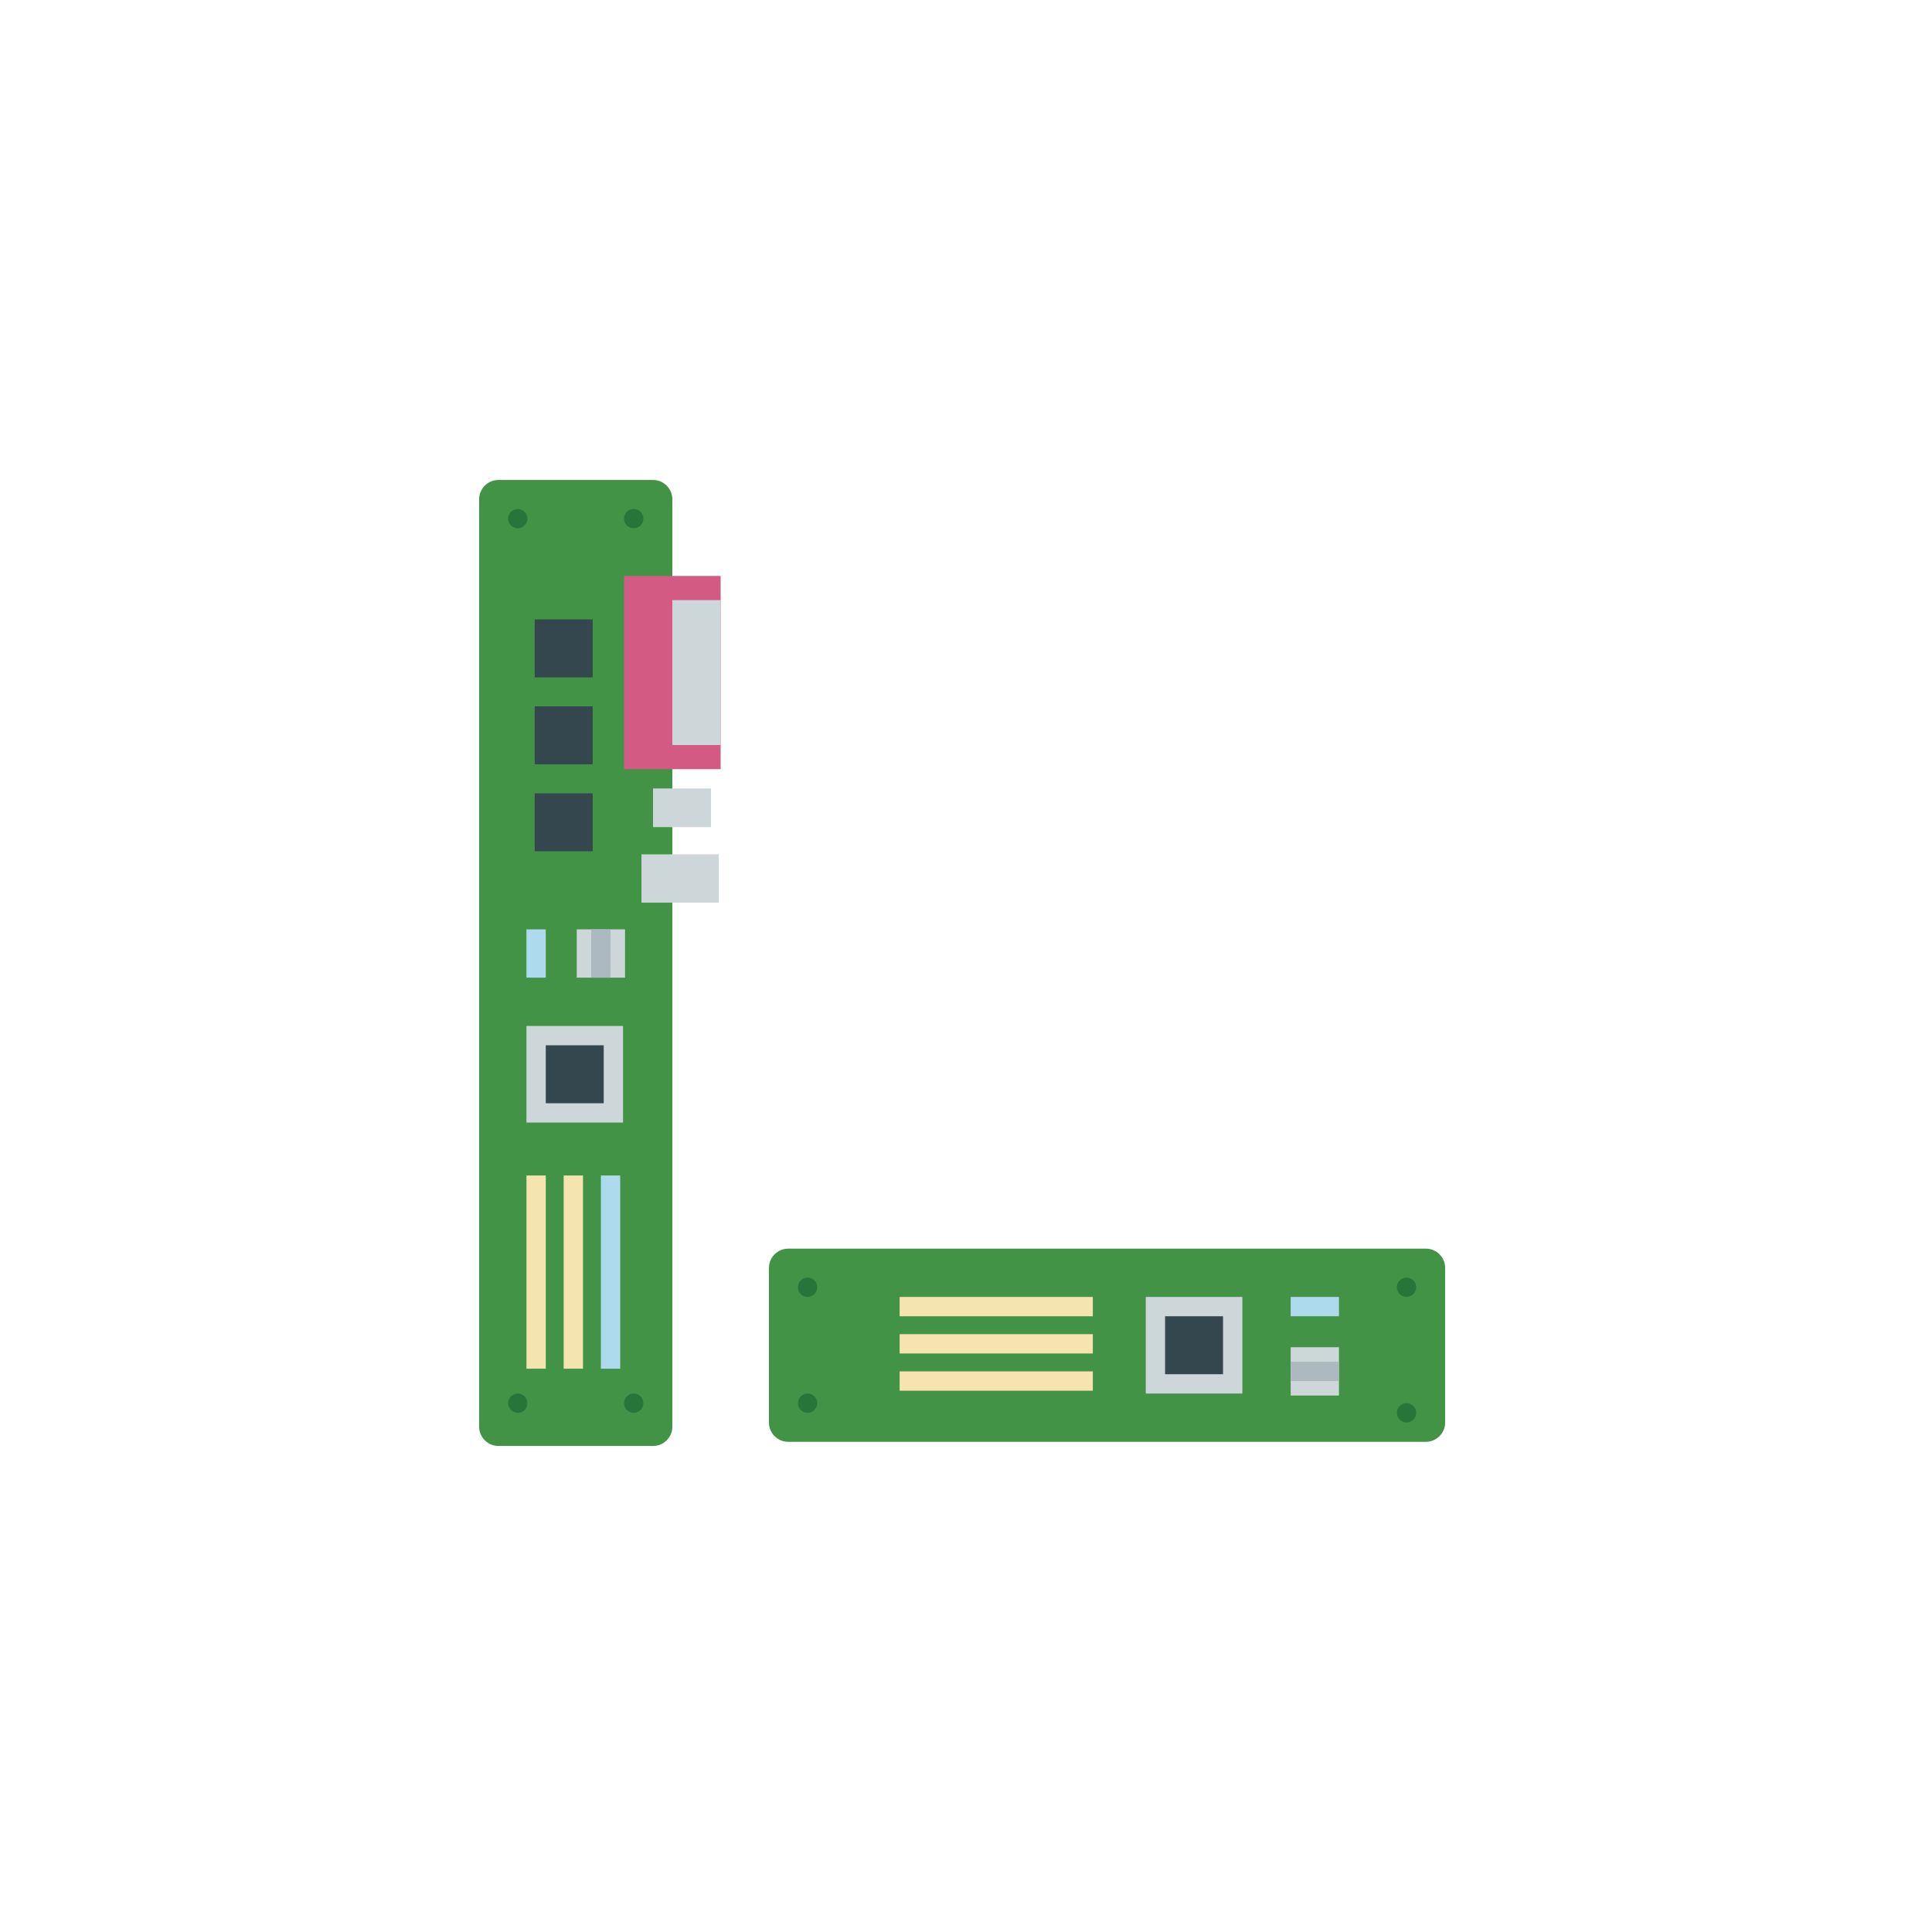 <?xml version="1.0" encoding="iso-8859-1"?>
<!-- Generator: Adobe Illustrator 16.0.0, SVG Export Plug-In . SVG Version: 6.00 Build 0)  -->
<!DOCTYPE svg PUBLIC "-//W3C//DTD SVG 1.1//EN" "http://www.w3.org/Graphics/SVG/1.1/DTD/svg11.dtd">
<svg version="1.1" id="&#x56FE;&#x5C42;_1" xmlns="http://www.w3.org/2000/svg" xmlns:xlink="http://www.w3.org/1999/xlink" x="0px"
	 y="0px" width="283.46px" height="283.46px" viewBox="0 0 283.46 283.46" style="enable-background:new 0 0 283.46 283.46;"
	 xml:space="preserve">
<g>
	<g>
		<path style="fill:#439346;" d="M98.646,209.316c0,1.566-1.27,2.834-2.835,2.834H73.133c-1.565,0-2.834-1.268-2.834-2.834V73.253
			c0-1.565,1.269-2.834,2.834-2.834h22.677c1.565,0,2.835,1.269,2.835,2.834V209.316z"/>
		<path style="fill:#439346;" d="M212.031,208.709c0,1.564-1.27,2.834-2.835,2.834h-93.543c-1.565,0-2.835-1.27-2.835-2.834v-22.678
			c0-1.564,1.27-2.834,2.835-2.834h93.543c1.565,0,2.835,1.27,2.835,2.834V208.709z"/>
	</g>
	<rect x="168.104" y="190.284" style="fill:#CDD6D9;" width="14.173" height="14.173"/>
	<rect x="170.938" y="193.119" style="fill:#34464E;" width="8.504" height="8.504"/>
	<rect x="131.993" y="190.285" style="fill:#F6E4B0;" width="28.345" height="2.835"/>
	<rect x="131.993" y="195.746" style="fill:#F6E4B0;" width="28.345" height="2.835"/>
	<rect x="131.993" y="201.207" style="fill:#F6E4B0;" width="28.345" height="2.835"/>
	<circle style="fill:#287539;" cx="118.488" cy="188.866" r="1.417"/>
	<circle style="fill:#287539;" cx="206.362" cy="188.866" r="1.417"/>
	<circle style="fill:#287539;" cx="118.488" cy="205.874" r="1.417"/>
	<circle style="fill:#287539;" cx="206.362" cy="207.29" r="1.417"/>
	<circle style="fill:#287539;" cx="75.969" cy="76.088" r="1.417"/>
	<g>
		<rect x="189.364" y="197.663" style="fill:#CDD6D9;" width="7.087" height="7.087"/>
		<rect x="189.364" y="199.789" style="fill:#ADB9C1;" width="7.086" height="2.835"/>
	</g>
	<rect x="189.365" y="190.284" style="fill:#ADDAED;" width="7.086" height="2.835"/>
	<g>
		<rect x="91.559" y="84.504" style="fill:#D35B83;" width="14.174" height="28.346"/>
		<rect x="98.646" y="88.047" style="fill:#CDD6D9;" width="7.087" height="21.26"/>
	</g>
	<rect x="95.811" y="115.684" style="fill:#CDD6D9;" width="8.504" height="5.669"/>
	<rect x="94.114" y="125.35" style="fill:#CDD6D9;" width="11.338" height="7.086"/>
	<circle style="fill:#287539;" cx="75.968" cy="205.874" r="1.417"/>
	<circle style="fill:#287539;" cx="92.976" cy="76.088" r="1.417"/>
	<circle style="fill:#287539;" cx="92.976" cy="205.874" r="1.417"/>
	<rect x="77.239" y="150.527" style="fill:#CDD6D9;" width="14.173" height="14.174"/>
	<rect x="80.074" y="153.363" style="fill:#34464E;" width="8.504" height="8.504"/>
	<rect x="77.24" y="172.467" style="fill:#F6E4B0;" width="2.835" height="28.345"/>
	<rect x="82.701" y="172.467" style="fill:#F6E4B0;" width="2.835" height="28.345"/>
	<rect x="88.162" y="172.467" style="fill:#ADDAED;" width="2.835" height="28.345"/>
	<g>
		<rect x="84.618" y="136.354" style="fill:#CDD6D9;" width="7.087" height="7.087"/>
		<rect x="86.744" y="136.355" style="fill:#ADB9C1;" width="2.835" height="7.086"/>
	</g>
	<rect x="77.239" y="136.354" style="fill:#ADDAED;" width="2.835" height="7.085"/>
	<g>
		<rect x="78.449" y="103.637" style="fill:#34464E;" width="8.504" height="8.504"/>
		<rect x="78.449" y="90.881" style="fill:#34464E;" width="8.504" height="8.504"/>
		<rect x="78.449" y="116.393" style="fill:#34464E;" width="8.504" height="8.504"/>
	</g>
</g>
</svg>
